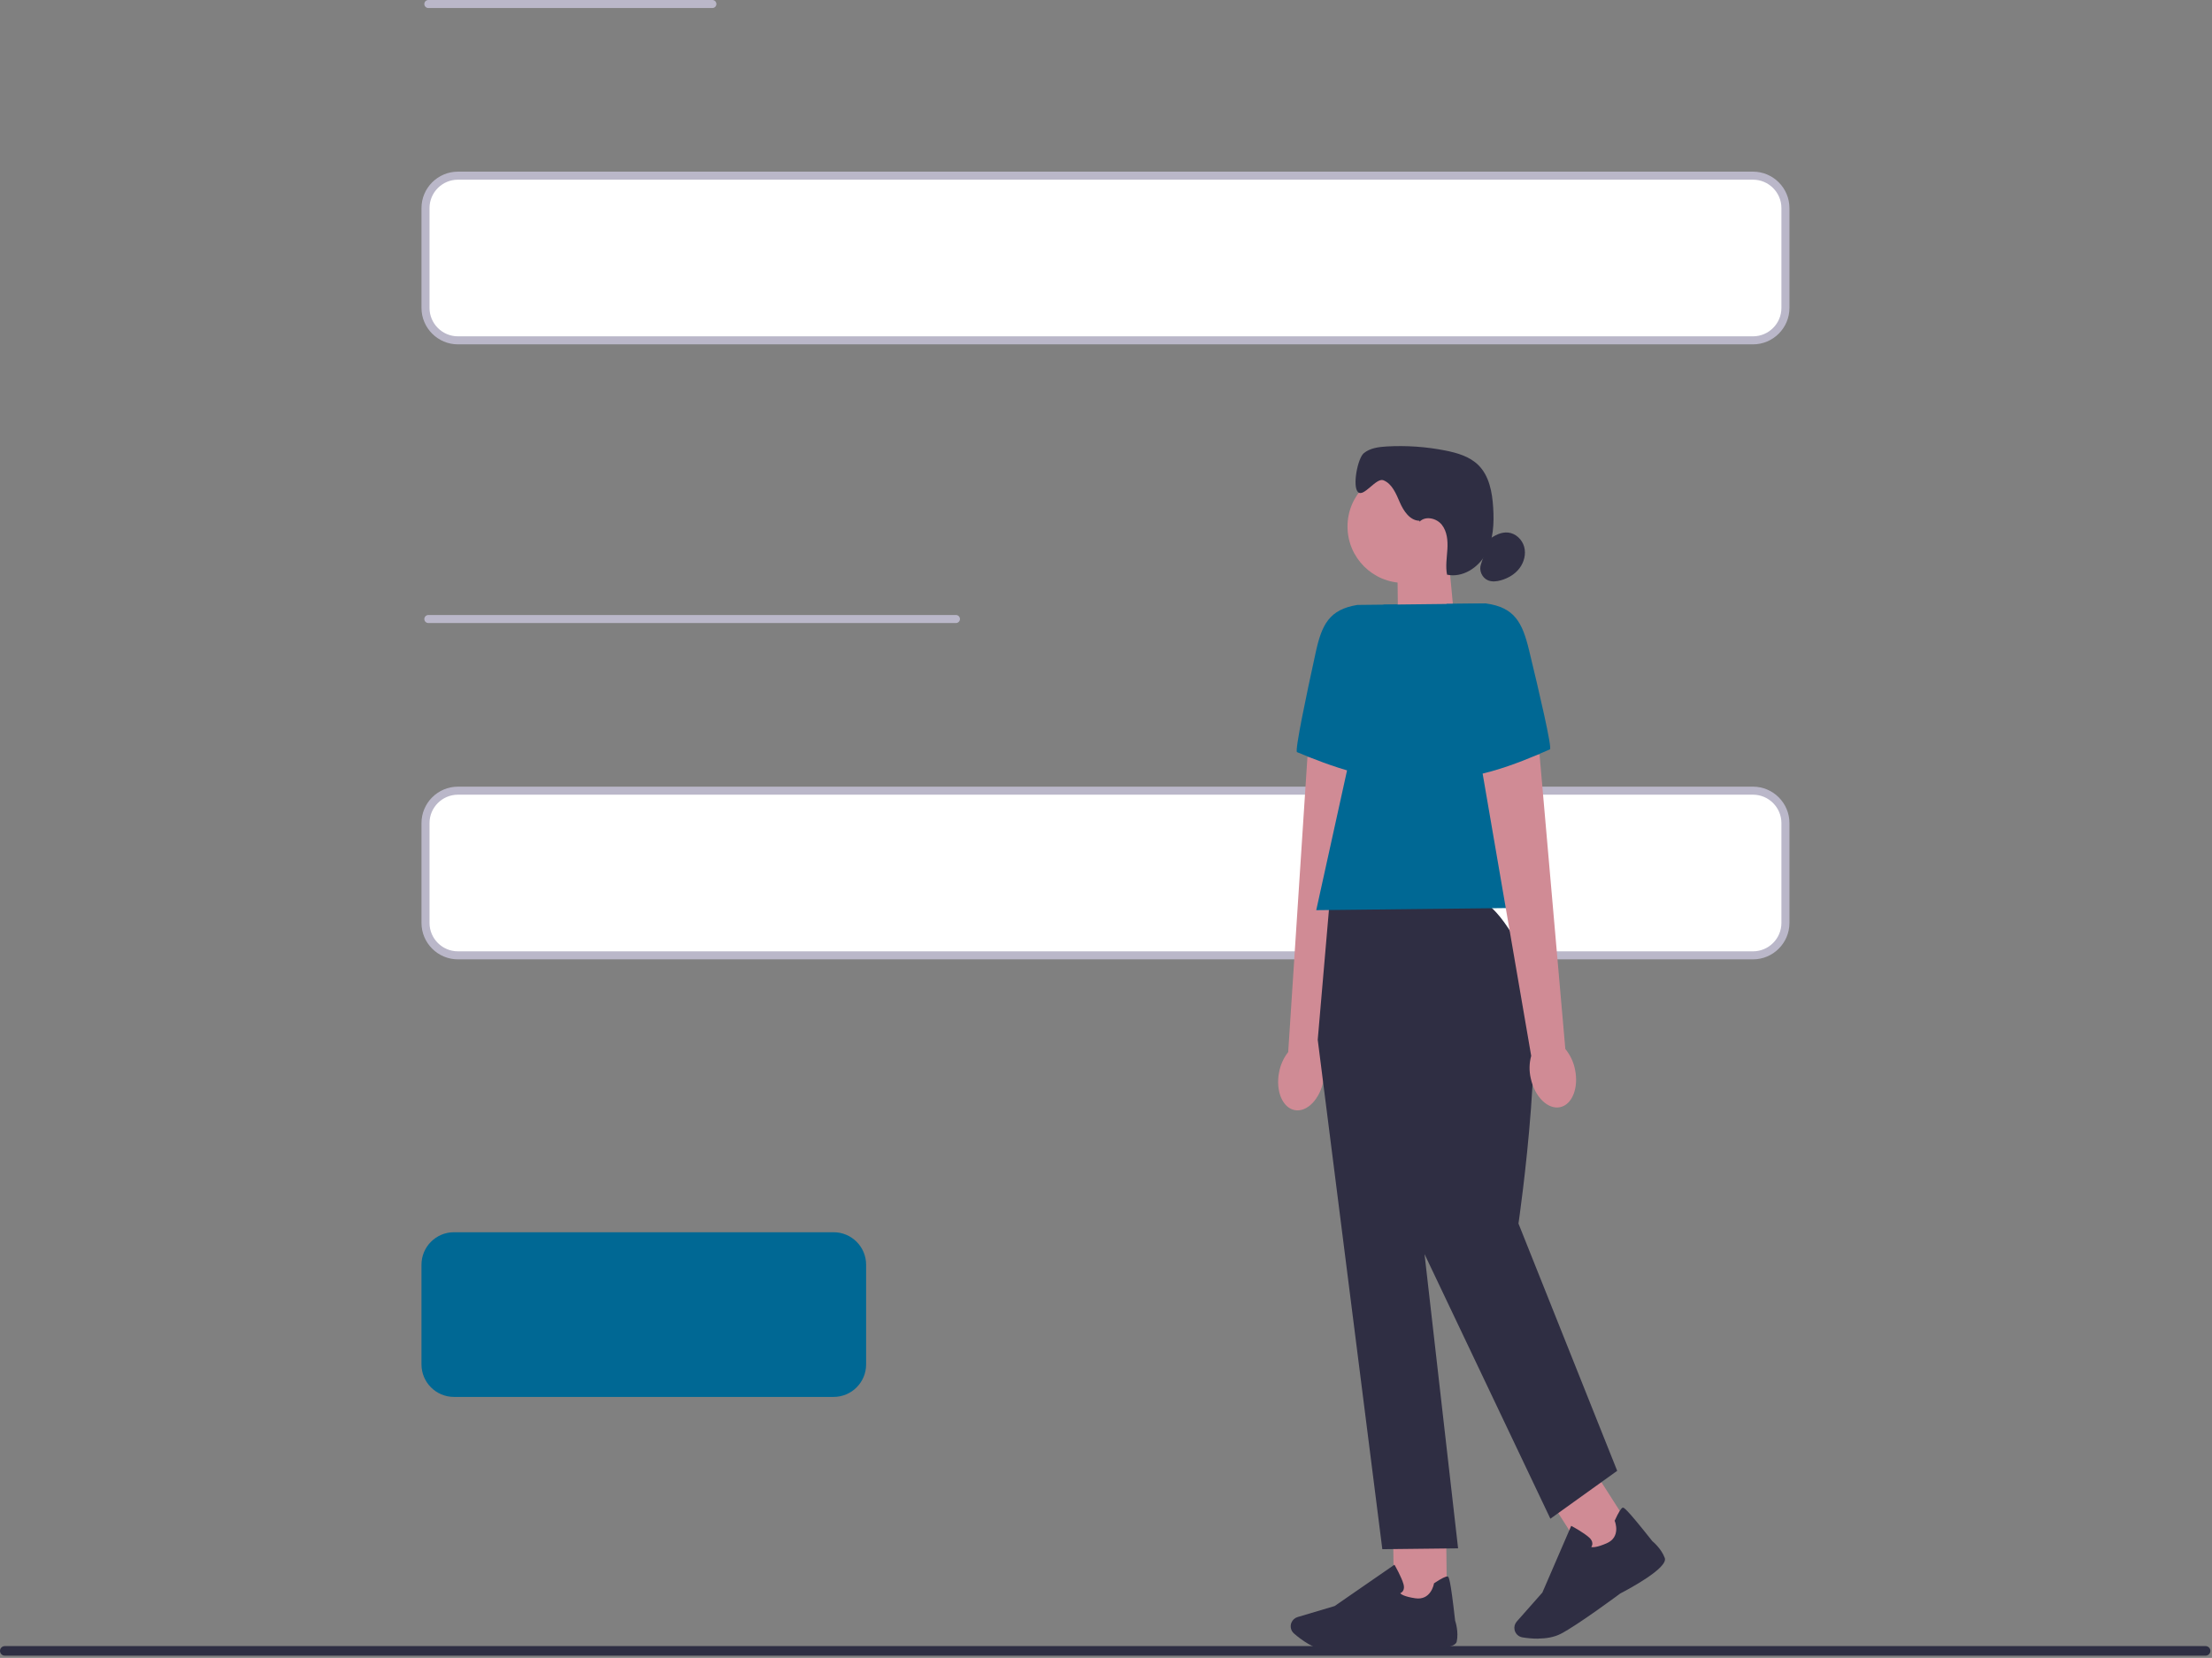 <svg fill="none" height="413" viewBox="0 0 551 413" width="551" xmlns="http://www.w3.org/2000/svg">
    <rect x="0" y="0" width="551" height="413" fill="#808080" stroke="none"/>
    <g clip-path="url(#clip0_6_318)">
        <path
            d="M550.6 411.255C550.6 411.915 550.07 412.445 549.41 412.445H1.19C0.53 412.445 0 411.915 0 411.255C0 410.595 0.53 410.065 1.19 410.065H549.41C550.07 410.065 550.6 410.595 550.6 411.255Z"
            fill="#2E2E43" />
        <path
            d="M436.659 84.784H114.076C109.617 84.784 105.99 81.157 105.99 76.698V51.846C105.99 47.387 109.617 43.76 114.076 43.76H436.659C441.117 43.76 444.745 47.387 444.745 51.846V76.698C444.745 81.157 441.117 84.784 436.659 84.784Z"
            fill="white" stroke="#BAB7C9" stroke-linecap="round" stroke-linejoin="round"
            stroke-width="2" />
        <path
            d="M436.659 237.99H114.076C109.617 237.99 105.99 234.363 105.99 229.904V205.051C105.99 200.593 109.617 196.966 114.076 196.966H436.659C441.117 196.966 444.745 200.593 444.745 205.051V229.904C444.745 234.363 441.117 237.99 436.659 237.99Z"
            fill="white" stroke="#BAB7C9" stroke-linecap="round" stroke-linejoin="round"
            stroke-width="2" />
        <path
            d="M207.659 347.99H113.076C108.617 347.99 104.99 344.363 104.99 339.904V315.052C104.99 310.593 108.617 306.966 113.076 306.966H207.659C212.117 306.966 215.745 310.593 215.745 315.052V339.904C215.745 344.363 212.117 347.99 207.659 347.99Z"
            fill="#006894" />
        <path d="M106.698 1H177.448" stroke="#BAB7C9" stroke-linecap="round" stroke-linejoin="round"
            stroke-width="2" />
        <path d="M106.698 154.206H238.123" stroke="#BAB7C9" stroke-linecap="round"
            stroke-linejoin="round" stroke-width="2" />
        <path d="M397.631 367.241L386.506 374.353L396.594 390.134L407.72 383.022L397.631 367.241Z"
            fill="#D08B95" />
        <path d="M362.348 155.102L348.294 159.901L348.073 139.608L360.863 139.465L362.348 155.102Z"
            fill="#D08B95" />
        <path
            d="M349.714 145.211C357.476 145.211 363.768 138.919 363.768 131.157C363.768 123.396 357.476 117.103 349.714 117.103C341.952 117.103 335.66 123.396 335.66 131.157C335.66 138.919 341.952 145.211 349.714 145.211Z"
            fill="#D08B95" />
        <path
            d="M353.56 129.724C351.212 129.679 349.636 127.325 348.696 125.158C347.755 123.005 346.789 120.515 344.603 119.639C342.813 118.926 339.726 123.907 338.299 122.61C336.814 121.254 338.17 114.172 339.72 112.894C341.27 111.617 343.397 111.344 345.395 111.221C350.291 110.942 355.214 111.279 360.026 112.233C362.996 112.816 366.07 113.718 368.23 115.839C370.973 118.53 371.713 122.629 371.946 126.462C372.193 130.386 372.005 134.497 370.137 137.961C368.262 141.417 364.3 143.992 360.454 143.162C360.045 141.08 360.408 138.947 360.538 136.819C360.668 134.705 360.48 132.422 359.17 130.749C357.86 129.076 355.097 128.44 353.612 129.951"
            fill="#2F2E43" />
        <path
            d="M370.902 134.4C372.296 133.356 373.963 132.474 375.695 132.669C377.569 132.87 379.165 134.4 379.664 136.216C380.163 138.032 379.645 140.043 378.51 141.547C377.375 143.052 375.669 144.051 373.853 144.563C372.802 144.861 371.654 144.984 370.643 144.563C369.157 143.94 368.34 142.066 368.905 140.555"
            fill="#2F2E43" />
        <path
            d="M318.603 267.171C317.721 271.795 319.479 275.998 322.54 276.549C325.595 277.1 328.792 273.793 329.68 269.169C330.063 267.327 329.979 265.42 329.434 263.611L340.245 191.129L325.679 188.56L320.886 262.08C319.712 263.585 318.928 265.329 318.603 267.191L318.603 267.171Z"
            fill="#D08B95" />
        <path
            d="M348.034 150.588L338.112 150.698C331.107 151.833 329.246 155.601 327.735 162.528C325.42 173.093 322.462 187.173 323.085 187.367C324.077 187.691 341.05 195.448 349.643 193.528L348.041 150.588L348.034 150.588Z"
            fill="#006894" />
        <path d="M360.221 380.961L347.018 381.108L347.227 399.837L360.43 399.69L360.221 380.961Z"
            fill="#D08B95" />
        <path
            d="M334.46 411.324C333.066 411.344 331.84 411.324 330.906 411.246C327.391 410.967 324.025 408.412 322.319 406.92C321.554 406.252 321.301 405.163 321.684 404.229C321.956 403.561 322.514 403.049 323.214 402.835L332.456 400.085L347.353 389.792L347.522 390.091C347.587 390.201 349.091 392.84 349.604 394.63C349.798 395.311 349.759 395.876 349.474 396.317C349.279 396.621 349.007 396.803 348.786 396.913C349.059 397.192 349.915 397.763 352.548 398.152C356.374 398.723 357.146 394.741 357.172 394.572L357.198 394.436L357.308 394.358C359.118 393.158 360.227 392.62 360.616 392.73C360.862 392.795 361.258 392.918 362.464 403.71C362.575 404.047 363.366 406.525 362.873 408.911C362.341 411.506 351.024 410.734 348.767 410.559C348.702 410.565 340.245 411.266 334.447 411.324H334.467L334.46 411.324Z"
            fill="#2F2E43" />
        <path
            d="M383.212 408.211C381.662 408.231 380.235 408.055 379.217 407.887C378.218 407.718 377.427 406.933 377.258 405.935C377.128 405.215 377.342 404.495 377.816 403.95L384.197 396.725L391.383 380.109L391.688 380.272C391.798 380.33 394.47 381.776 395.858 383.021C396.384 383.495 396.65 383.994 396.65 384.526C396.65 384.889 396.513 385.188 396.377 385.389C396.76 385.479 397.785 385.505 400.223 384.448C403.771 382.905 402.318 379.117 402.253 378.968L402.201 378.838L402.26 378.722C403.161 376.75 403.823 375.699 404.205 375.583C404.452 375.518 404.847 375.394 411.586 383.916C411.858 384.143 413.843 385.823 414.686 388.106C415.6 390.59 405.606 395.921 403.583 396.965C403.524 397.017 393.076 404.78 388.783 407.005C387.077 407.887 385.047 408.179 383.199 408.192L383.218 408.211L383.212 408.211Z"
            fill="#2F2E43" />
        <path
            d="M368.178 224.185L331.211 224.594L328.241 259.019L344.331 385.927L363.204 385.713L354.844 312.407L386.195 378.332L402.837 366.399L378.244 304.8C378.244 304.8 386.189 250.815 379.327 237.468C372.472 224.12 368.185 224.166 368.185 224.166V224.185L368.178 224.185Z"
            fill="#2F2E43" />
        <path d="M386.584 226.079L327.871 226.734L344.643 150.633L370.228 150.341L386.584 226.079Z"
            fill="#006894" />
        <path
            d="M392.317 266.354C393.303 270.965 391.636 275.2 388.594 275.816C385.546 276.439 382.278 273.203 381.298 268.591C380.877 266.756 380.916 264.849 381.415 263.027L368.989 190.798L383.49 187.905L389.917 261.308C391.124 262.787 391.947 264.519 392.317 266.367V266.354Z"
            fill="#D08B95" />
        <path
            d="M360.312 150.452L370.234 150.341C377.258 151.327 379.204 155.05 380.877 161.944C383.426 172.457 386.688 186.459 386.078 186.673C385.086 187.01 368.302 195.143 359.669 193.418L360.324 150.452L360.312 150.452Z"
            fill="#006894" />
    </g>
    <defs>
        <clipPath id="clip0_6_318">
            <rect fill="white" height="412.445" width="550.6" />
        </clipPath>
    </defs>
</svg>
